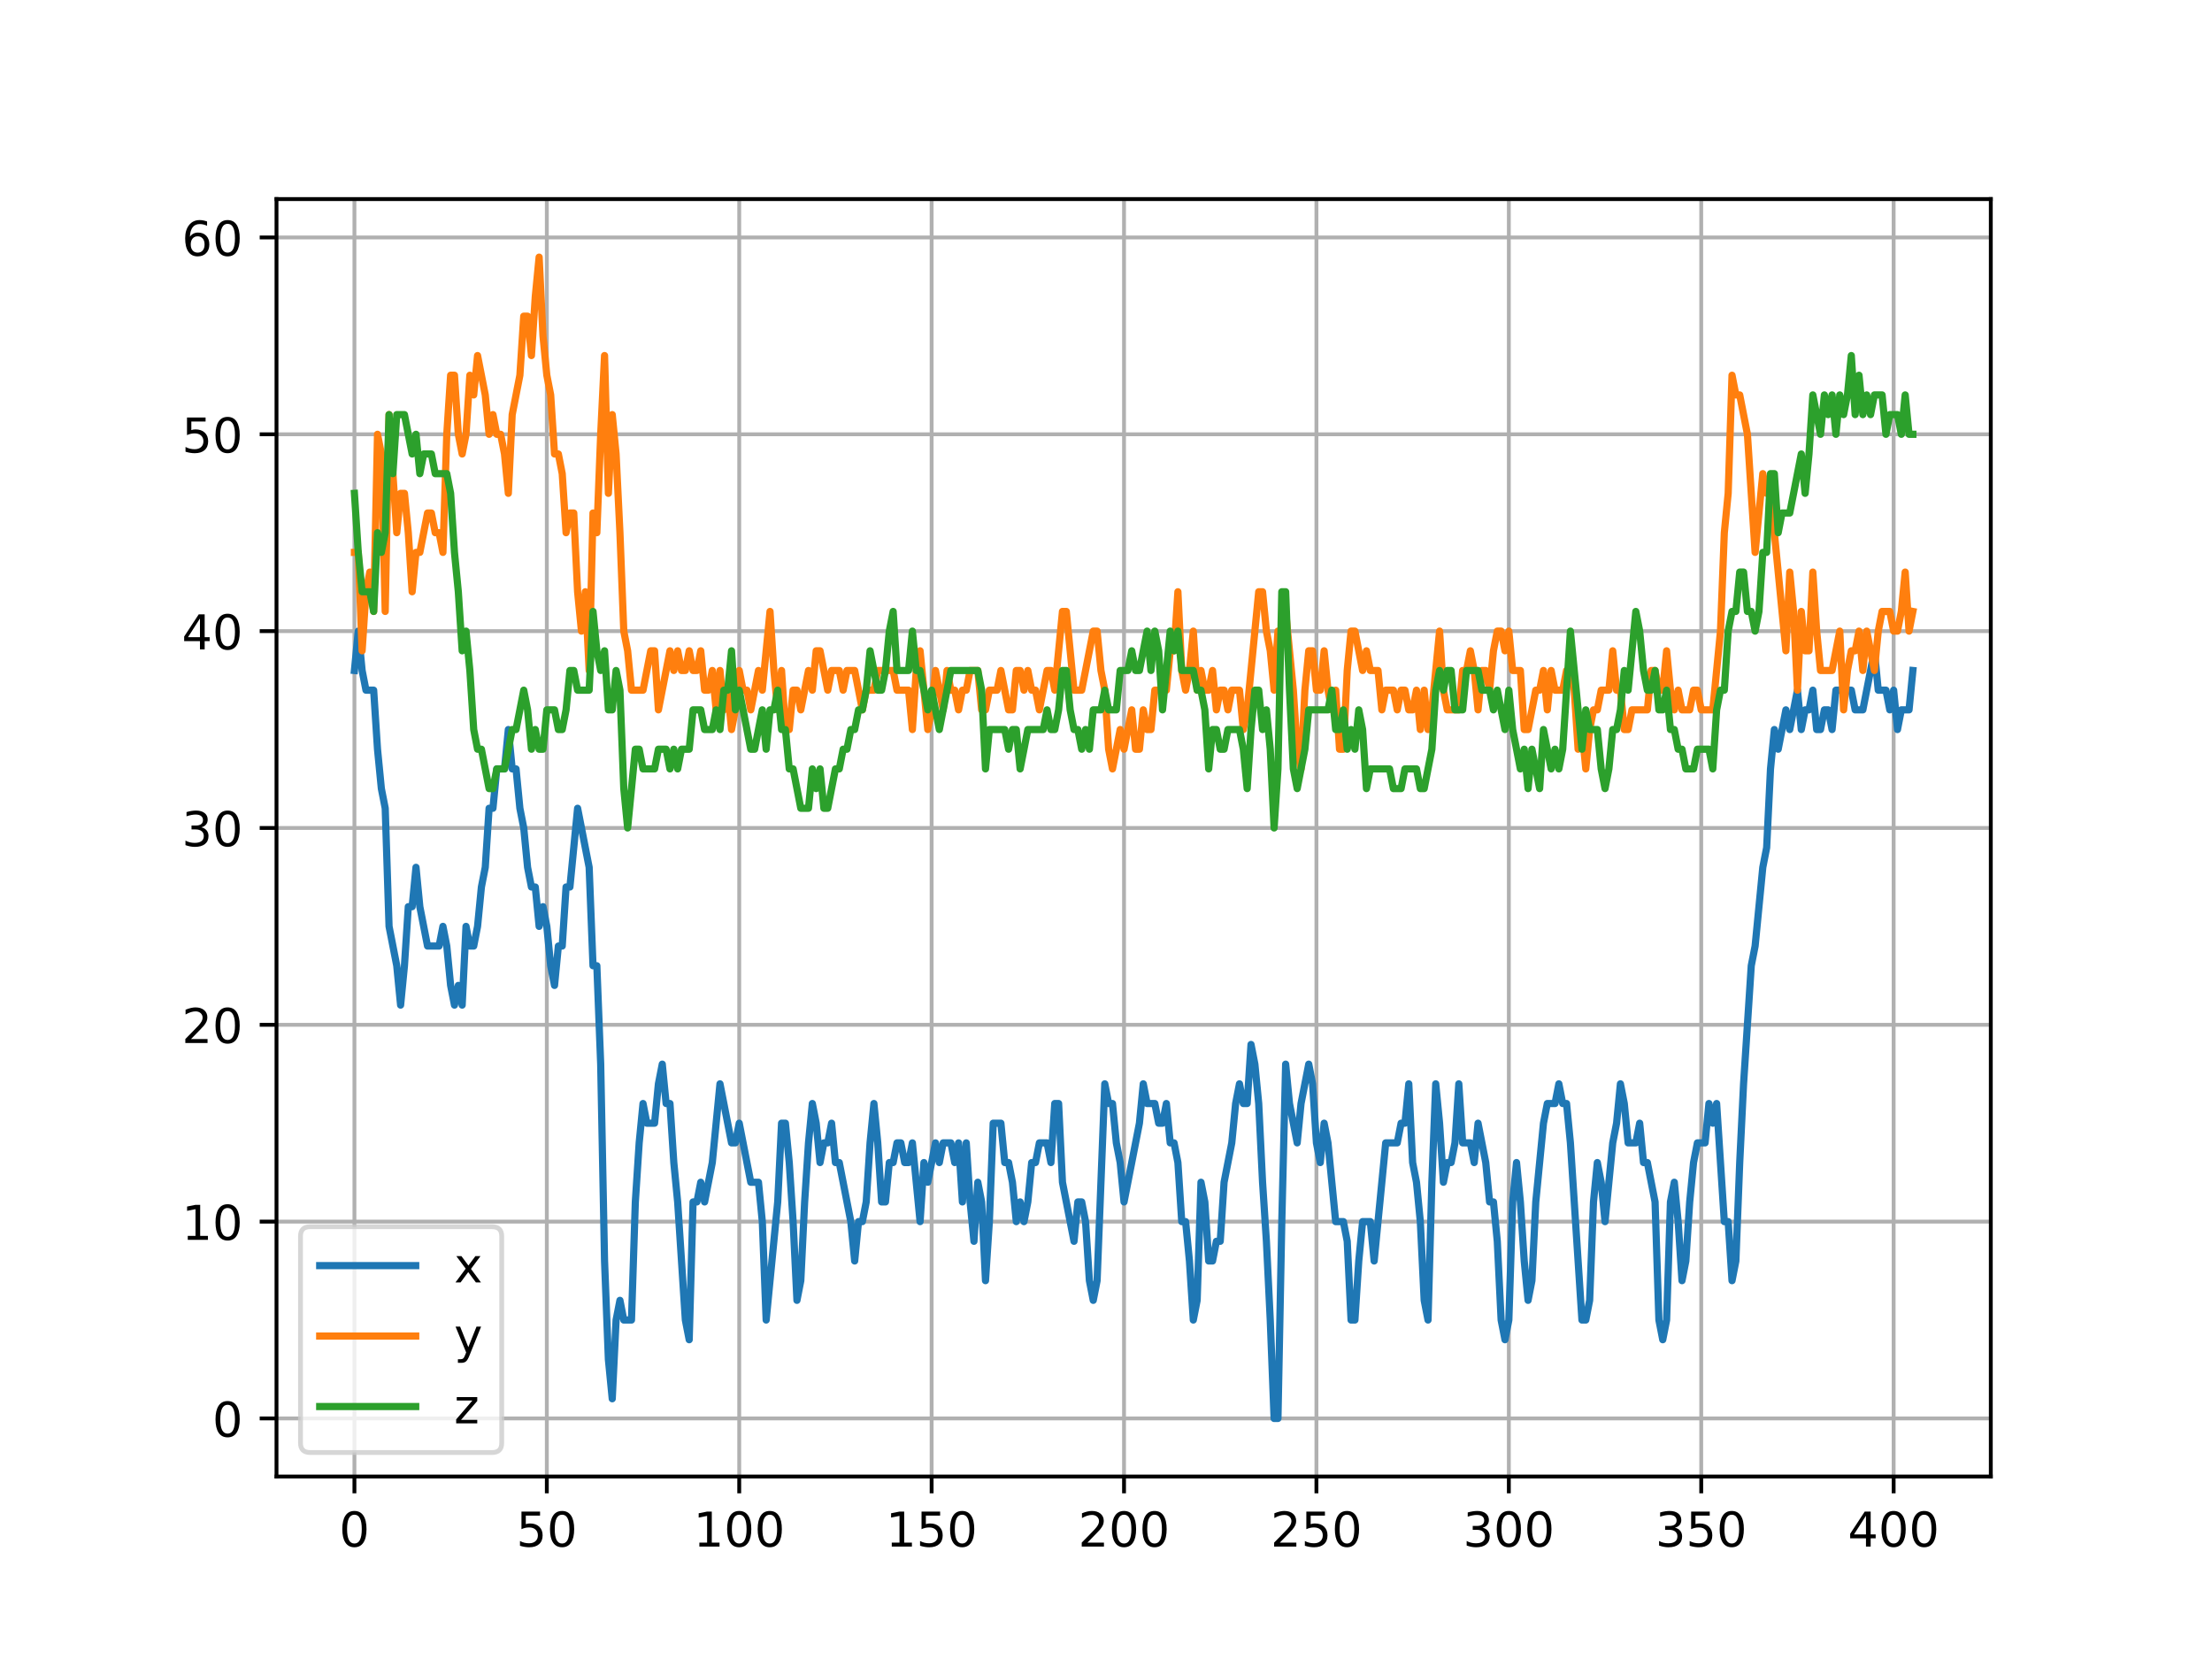 <?xml version="1.0" encoding="utf-8" standalone="no"?>
<!DOCTYPE svg PUBLIC "-//W3C//DTD SVG 1.1//EN"
  "http://www.w3.org/Graphics/SVG/1.1/DTD/svg11.dtd">
<!-- Created with matplotlib (https://matplotlib.org/) -->
<svg height="345.6pt" version="1.1" viewBox="0 0 460.8 345.6" width="460.8pt" xmlns="http://www.w3.org/2000/svg" xmlns:xlink="http://www.w3.org/1999/xlink">
 <defs>
  <style type="text/css">
*{stroke-linecap:butt;stroke-linejoin:round;}
  </style>
 </defs>
 <g id="figure_1">
  <g id="patch_1">
   <path d="M 0 345.6 
L 460.8 345.6 
L 460.8 0 
L 0 0 
z
" style="fill:#ffffff;"/>
  </g>
  <g id="axes_1">
   <g id="patch_2">
    <path d="M 57.6 307.584 
L 414.72 307.584 
L 414.72 41.472 
L 57.6 41.472 
z
" style="fill:#ffffff;"/>
   </g>
   <g id="matplotlib.axis_1">
    <g id="xtick_1">
     <g id="line2d_1">
      <path clip-path="url(#pf590d1d3e0)" d="M 73.833 307.584 
L 73.833 41.472 
" style="fill:none;stroke:#b0b0b0;stroke-linecap:square;stroke-width:0.8;"/>
     </g>
     <g id="line2d_2">
      <defs>
       <path d="M 0 0 
L 0 3.5 
" id="m24d5181acb" style="stroke:#000000;stroke-width:0.8;"/>
      </defs>
      <g>
       <use style="stroke:#000000;stroke-width:0.8;" x="73.833" xlink:href="#m24d5181acb" y="307.584"/>
      </g>
     </g>
     <g id="text_1">
      <!-- 0 -->
      <defs>
       <path d="M 31.781 66.406 
Q 24.172 66.406 20.328 58.906 
Q 16.5 51.422 16.5 36.375 
Q 16.5 21.391 20.328 13.891 
Q 24.172 6.391 31.781 6.391 
Q 39.453 6.391 43.281 13.891 
Q 47.125 21.391 47.125 36.375 
Q 47.125 51.422 43.281 58.906 
Q 39.453 66.406 31.781 66.406 
z
M 31.781 74.219 
Q 44.047 74.219 50.516 64.516 
Q 56.984 54.828 56.984 36.375 
Q 56.984 17.969 50.516 8.266 
Q 44.047 -1.422 31.781 -1.422 
Q 19.531 -1.422 13.062 8.266 
Q 6.594 17.969 6.594 36.375 
Q 6.594 54.828 13.062 64.516 
Q 19.531 74.219 31.781 74.219 
z
" id="DejaVuSans-48"/>
      </defs>
      <g transform="translate(70.651 322.182)scale(0.1 -0.1)">
       <use xlink:href="#DejaVuSans-48"/>
      </g>
     </g>
    </g>
    <g id="xtick_2">
     <g id="line2d_3">
      <path clip-path="url(#pf590d1d3e0)" d="M 113.914 307.584 
L 113.914 41.472 
" style="fill:none;stroke:#b0b0b0;stroke-linecap:square;stroke-width:0.8;"/>
     </g>
     <g id="line2d_4">
      <g>
       <use style="stroke:#000000;stroke-width:0.8;" x="113.914" xlink:href="#m24d5181acb" y="307.584"/>
      </g>
     </g>
     <g id="text_2">
      <!-- 50 -->
      <defs>
       <path d="M 10.797 72.906 
L 49.516 72.906 
L 49.516 64.594 
L 19.828 64.594 
L 19.828 46.734 
Q 21.969 47.469 24.109 47.828 
Q 26.266 48.188 28.422 48.188 
Q 40.625 48.188 47.75 41.5 
Q 54.891 34.812 54.891 23.391 
Q 54.891 11.625 47.562 5.094 
Q 40.234 -1.422 26.906 -1.422 
Q 22.312 -1.422 17.547 -0.641 
Q 12.797 0.141 7.719 1.703 
L 7.719 11.625 
Q 12.109 9.234 16.797 8.062 
Q 21.484 6.891 26.703 6.891 
Q 35.156 6.891 40.078 11.328 
Q 45.016 15.766 45.016 23.391 
Q 45.016 31 40.078 35.438 
Q 35.156 39.891 26.703 39.891 
Q 22.75 39.891 18.812 39.016 
Q 14.891 38.141 10.797 36.281 
z
" id="DejaVuSans-53"/>
      </defs>
      <g transform="translate(107.551 322.182)scale(0.1 -0.1)">
       <use xlink:href="#DejaVuSans-53"/>
       <use x="63.623" xlink:href="#DejaVuSans-48"/>
      </g>
     </g>
    </g>
    <g id="xtick_3">
     <g id="line2d_5">
      <path clip-path="url(#pf590d1d3e0)" d="M 153.994 307.584 
L 153.994 41.472 
" style="fill:none;stroke:#b0b0b0;stroke-linecap:square;stroke-width:0.8;"/>
     </g>
     <g id="line2d_6">
      <g>
       <use style="stroke:#000000;stroke-width:0.8;" x="153.994" xlink:href="#m24d5181acb" y="307.584"/>
      </g>
     </g>
     <g id="text_3">
      <!-- 100 -->
      <defs>
       <path d="M 12.406 8.297 
L 28.516 8.297 
L 28.516 63.922 
L 10.984 60.406 
L 10.984 69.391 
L 28.422 72.906 
L 38.281 72.906 
L 38.281 8.297 
L 54.391 8.297 
L 54.391 0 
L 12.406 0 
z
" id="DejaVuSans-49"/>
      </defs>
      <g transform="translate(144.451 322.182)scale(0.1 -0.1)">
       <use xlink:href="#DejaVuSans-49"/>
       <use x="63.623" xlink:href="#DejaVuSans-48"/>
       <use x="127.246" xlink:href="#DejaVuSans-48"/>
      </g>
     </g>
    </g>
    <g id="xtick_4">
     <g id="line2d_7">
      <path clip-path="url(#pf590d1d3e0)" d="M 194.075 307.584 
L 194.075 41.472 
" style="fill:none;stroke:#b0b0b0;stroke-linecap:square;stroke-width:0.8;"/>
     </g>
     <g id="line2d_8">
      <g>
       <use style="stroke:#000000;stroke-width:0.8;" x="194.075" xlink:href="#m24d5181acb" y="307.584"/>
      </g>
     </g>
     <g id="text_4">
      <!-- 150 -->
      <g transform="translate(184.531 322.182)scale(0.1 -0.1)">
       <use xlink:href="#DejaVuSans-49"/>
       <use x="63.623" xlink:href="#DejaVuSans-53"/>
       <use x="127.246" xlink:href="#DejaVuSans-48"/>
      </g>
     </g>
    </g>
    <g id="xtick_5">
     <g id="line2d_9">
      <path clip-path="url(#pf590d1d3e0)" d="M 234.156 307.584 
L 234.156 41.472 
" style="fill:none;stroke:#b0b0b0;stroke-linecap:square;stroke-width:0.8;"/>
     </g>
     <g id="line2d_10">
      <g>
       <use style="stroke:#000000;stroke-width:0.8;" x="234.156" xlink:href="#m24d5181acb" y="307.584"/>
      </g>
     </g>
     <g id="text_5">
      <!-- 200 -->
      <defs>
       <path d="M 19.188 8.297 
L 53.609 8.297 
L 53.609 0 
L 7.328 0 
L 7.328 8.297 
Q 12.938 14.109 22.625 23.891 
Q 32.328 33.688 34.812 36.531 
Q 39.547 41.844 41.422 45.531 
Q 43.312 49.219 43.312 52.781 
Q 43.312 58.594 39.234 62.25 
Q 35.156 65.922 28.609 65.922 
Q 23.969 65.922 18.812 64.312 
Q 13.672 62.703 7.812 59.422 
L 7.812 69.391 
Q 13.766 71.781 18.938 73 
Q 24.125 74.219 28.422 74.219 
Q 39.75 74.219 46.484 68.547 
Q 53.219 62.891 53.219 53.422 
Q 53.219 48.922 51.531 44.891 
Q 49.859 40.875 45.406 35.406 
Q 44.188 33.984 37.641 27.219 
Q 31.109 20.453 19.188 8.297 
z
" id="DejaVuSans-50"/>
      </defs>
      <g transform="translate(224.612 322.182)scale(0.1 -0.1)">
       <use xlink:href="#DejaVuSans-50"/>
       <use x="63.623" xlink:href="#DejaVuSans-48"/>
       <use x="127.246" xlink:href="#DejaVuSans-48"/>
      </g>
     </g>
    </g>
    <g id="xtick_6">
     <g id="line2d_11">
      <path clip-path="url(#pf590d1d3e0)" d="M 274.237 307.584 
L 274.237 41.472 
" style="fill:none;stroke:#b0b0b0;stroke-linecap:square;stroke-width:0.8;"/>
     </g>
     <g id="line2d_12">
      <g>
       <use style="stroke:#000000;stroke-width:0.8;" x="274.237" xlink:href="#m24d5181acb" y="307.584"/>
      </g>
     </g>
     <g id="text_6">
      <!-- 250 -->
      <g transform="translate(264.693 322.182)scale(0.1 -0.1)">
       <use xlink:href="#DejaVuSans-50"/>
       <use x="63.623" xlink:href="#DejaVuSans-53"/>
       <use x="127.246" xlink:href="#DejaVuSans-48"/>
      </g>
     </g>
    </g>
    <g id="xtick_7">
     <g id="line2d_13">
      <path clip-path="url(#pf590d1d3e0)" d="M 314.318 307.584 
L 314.318 41.472 
" style="fill:none;stroke:#b0b0b0;stroke-linecap:square;stroke-width:0.8;"/>
     </g>
     <g id="line2d_14">
      <g>
       <use style="stroke:#000000;stroke-width:0.8;" x="314.318" xlink:href="#m24d5181acb" y="307.584"/>
      </g>
     </g>
     <g id="text_7">
      <!-- 300 -->
      <defs>
       <path d="M 40.578 39.312 
Q 47.656 37.797 51.625 33 
Q 55.609 28.219 55.609 21.188 
Q 55.609 10.406 48.188 4.484 
Q 40.766 -1.422 27.094 -1.422 
Q 22.516 -1.422 17.656 -0.516 
Q 12.797 0.391 7.625 2.203 
L 7.625 11.719 
Q 11.719 9.328 16.594 8.109 
Q 21.484 6.891 26.812 6.891 
Q 36.078 6.891 40.938 10.547 
Q 45.797 14.203 45.797 21.188 
Q 45.797 27.641 41.281 31.266 
Q 36.766 34.906 28.719 34.906 
L 20.219 34.906 
L 20.219 43.016 
L 29.109 43.016 
Q 36.375 43.016 40.234 45.922 
Q 44.094 48.828 44.094 54.297 
Q 44.094 59.906 40.109 62.906 
Q 36.141 65.922 28.719 65.922 
Q 24.656 65.922 20.016 65.031 
Q 15.375 64.156 9.812 62.312 
L 9.812 71.094 
Q 15.438 72.656 20.344 73.438 
Q 25.25 74.219 29.594 74.219 
Q 40.828 74.219 47.359 69.109 
Q 53.906 64.016 53.906 55.328 
Q 53.906 49.266 50.438 45.094 
Q 46.969 40.922 40.578 39.312 
z
" id="DejaVuSans-51"/>
      </defs>
      <g transform="translate(304.774 322.182)scale(0.1 -0.1)">
       <use xlink:href="#DejaVuSans-51"/>
       <use x="63.623" xlink:href="#DejaVuSans-48"/>
       <use x="127.246" xlink:href="#DejaVuSans-48"/>
      </g>
     </g>
    </g>
    <g id="xtick_8">
     <g id="line2d_15">
      <path clip-path="url(#pf590d1d3e0)" d="M 354.398 307.584 
L 354.398 41.472 
" style="fill:none;stroke:#b0b0b0;stroke-linecap:square;stroke-width:0.8;"/>
     </g>
     <g id="line2d_16">
      <g>
       <use style="stroke:#000000;stroke-width:0.8;" x="354.398" xlink:href="#m24d5181acb" y="307.584"/>
      </g>
     </g>
     <g id="text_8">
      <!-- 350 -->
      <g transform="translate(344.855 322.182)scale(0.1 -0.1)">
       <use xlink:href="#DejaVuSans-51"/>
       <use x="63.623" xlink:href="#DejaVuSans-53"/>
       <use x="127.246" xlink:href="#DejaVuSans-48"/>
      </g>
     </g>
    </g>
    <g id="xtick_9">
     <g id="line2d_17">
      <path clip-path="url(#pf590d1d3e0)" d="M 394.479 307.584 
L 394.479 41.472 
" style="fill:none;stroke:#b0b0b0;stroke-linecap:square;stroke-width:0.8;"/>
     </g>
     <g id="line2d_18">
      <g>
       <use style="stroke:#000000;stroke-width:0.8;" x="394.479" xlink:href="#m24d5181acb" y="307.584"/>
      </g>
     </g>
     <g id="text_9">
      <!-- 400 -->
      <defs>
       <path d="M 37.797 64.312 
L 12.891 25.391 
L 37.797 25.391 
z
M 35.203 72.906 
L 47.609 72.906 
L 47.609 25.391 
L 58.016 25.391 
L 58.016 17.188 
L 47.609 17.188 
L 47.609 0 
L 37.797 0 
L 37.797 17.188 
L 4.891 17.188 
L 4.891 26.703 
z
" id="DejaVuSans-52"/>
      </defs>
      <g transform="translate(384.935 322.182)scale(0.1 -0.1)">
       <use xlink:href="#DejaVuSans-52"/>
       <use x="63.623" xlink:href="#DejaVuSans-48"/>
       <use x="127.246" xlink:href="#DejaVuSans-48"/>
      </g>
     </g>
    </g>
   </g>
   <g id="matplotlib.axis_2">
    <g id="ytick_1">
     <g id="line2d_19">
      <path clip-path="url(#pf590d1d3e0)" d="M 57.6 295.488 
L 414.72 295.488 
" style="fill:none;stroke:#b0b0b0;stroke-linecap:square;stroke-width:0.8;"/>
     </g>
     <g id="line2d_20">
      <defs>
       <path d="M 0 0 
L -3.5 0 
" id="mf9a1831eb3" style="stroke:#000000;stroke-width:0.8;"/>
      </defs>
      <g>
       <use style="stroke:#000000;stroke-width:0.8;" x="57.6" xlink:href="#mf9a1831eb3" y="295.488"/>
      </g>
     </g>
     <g id="text_10">
      <!-- 0 -->
      <g transform="translate(44.237 299.287)scale(0.1 -0.1)">
       <use xlink:href="#DejaVuSans-48"/>
      </g>
     </g>
    </g>
    <g id="ytick_2">
     <g id="line2d_21">
      <path clip-path="url(#pf590d1d3e0)" d="M 57.6 254.485 
L 414.72 254.485 
" style="fill:none;stroke:#b0b0b0;stroke-linecap:square;stroke-width:0.8;"/>
     </g>
     <g id="line2d_22">
      <g>
       <use style="stroke:#000000;stroke-width:0.8;" x="57.6" xlink:href="#mf9a1831eb3" y="254.485"/>
      </g>
     </g>
     <g id="text_11">
      <!-- 10 -->
      <g transform="translate(37.875 258.284)scale(0.1 -0.1)">
       <use xlink:href="#DejaVuSans-49"/>
       <use x="63.623" xlink:href="#DejaVuSans-48"/>
      </g>
     </g>
    </g>
    <g id="ytick_3">
     <g id="line2d_23">
      <path clip-path="url(#pf590d1d3e0)" d="M 57.6 213.481 
L 414.72 213.481 
" style="fill:none;stroke:#b0b0b0;stroke-linecap:square;stroke-width:0.8;"/>
     </g>
     <g id="line2d_24">
      <g>
       <use style="stroke:#000000;stroke-width:0.8;" x="57.6" xlink:href="#mf9a1831eb3" y="213.481"/>
      </g>
     </g>
     <g id="text_12">
      <!-- 20 -->
      <g transform="translate(37.875 217.28)scale(0.1 -0.1)">
       <use xlink:href="#DejaVuSans-50"/>
       <use x="63.623" xlink:href="#DejaVuSans-48"/>
      </g>
     </g>
    </g>
    <g id="ytick_4">
     <g id="line2d_25">
      <path clip-path="url(#pf590d1d3e0)" d="M 57.6 172.478 
L 414.72 172.478 
" style="fill:none;stroke:#b0b0b0;stroke-linecap:square;stroke-width:0.8;"/>
     </g>
     <g id="line2d_26">
      <g>
       <use style="stroke:#000000;stroke-width:0.8;" x="57.6" xlink:href="#mf9a1831eb3" y="172.478"/>
      </g>
     </g>
     <g id="text_13">
      <!-- 30 -->
      <g transform="translate(37.875 176.277)scale(0.1 -0.1)">
       <use xlink:href="#DejaVuSans-51"/>
       <use x="63.623" xlink:href="#DejaVuSans-48"/>
      </g>
     </g>
    </g>
    <g id="ytick_5">
     <g id="line2d_27">
      <path clip-path="url(#pf590d1d3e0)" d="M 57.6 131.474 
L 414.72 131.474 
" style="fill:none;stroke:#b0b0b0;stroke-linecap:square;stroke-width:0.8;"/>
     </g>
     <g id="line2d_28">
      <g>
       <use style="stroke:#000000;stroke-width:0.8;" x="57.6" xlink:href="#mf9a1831eb3" y="131.474"/>
      </g>
     </g>
     <g id="text_14">
      <!-- 40 -->
      <g transform="translate(37.875 135.274)scale(0.1 -0.1)">
       <use xlink:href="#DejaVuSans-52"/>
       <use x="63.623" xlink:href="#DejaVuSans-48"/>
      </g>
     </g>
    </g>
    <g id="ytick_6">
     <g id="line2d_29">
      <path clip-path="url(#pf590d1d3e0)" d="M 57.6 90.471 
L 414.72 90.471 
" style="fill:none;stroke:#b0b0b0;stroke-linecap:square;stroke-width:0.8;"/>
     </g>
     <g id="line2d_30">
      <g>
       <use style="stroke:#000000;stroke-width:0.8;" x="57.6" xlink:href="#mf9a1831eb3" y="90.471"/>
      </g>
     </g>
     <g id="text_15">
      <!-- 50 -->
      <g transform="translate(37.875 94.27)scale(0.1 -0.1)">
       <use xlink:href="#DejaVuSans-53"/>
       <use x="63.623" xlink:href="#DejaVuSans-48"/>
      </g>
     </g>
    </g>
    <g id="ytick_7">
     <g id="line2d_31">
      <path clip-path="url(#pf590d1d3e0)" d="M 57.6 49.468 
L 414.72 49.468 
" style="fill:none;stroke:#b0b0b0;stroke-linecap:square;stroke-width:0.8;"/>
     </g>
     <g id="line2d_32">
      <g>
       <use style="stroke:#000000;stroke-width:0.8;" x="57.6" xlink:href="#mf9a1831eb3" y="49.468"/>
      </g>
     </g>
     <g id="text_16">
      <!-- 60 -->
      <defs>
       <path d="M 33.016 40.375 
Q 26.375 40.375 22.484 35.828 
Q 18.609 31.297 18.609 23.391 
Q 18.609 15.531 22.484 10.953 
Q 26.375 6.391 33.016 6.391 
Q 39.656 6.391 43.531 10.953 
Q 47.406 15.531 47.406 23.391 
Q 47.406 31.297 43.531 35.828 
Q 39.656 40.375 33.016 40.375 
z
M 52.594 71.297 
L 52.594 62.312 
Q 48.875 64.062 45.094 64.984 
Q 41.312 65.922 37.594 65.922 
Q 27.828 65.922 22.672 59.328 
Q 17.531 52.734 16.797 39.406 
Q 19.672 43.656 24.016 45.922 
Q 28.375 48.188 33.594 48.188 
Q 44.578 48.188 50.953 41.516 
Q 57.328 34.859 57.328 23.391 
Q 57.328 12.156 50.688 5.359 
Q 44.047 -1.422 33.016 -1.422 
Q 20.359 -1.422 13.672 8.266 
Q 6.984 17.969 6.984 36.375 
Q 6.984 53.656 15.188 63.938 
Q 23.391 74.219 37.203 74.219 
Q 40.922 74.219 44.703 73.484 
Q 48.484 72.75 52.594 71.297 
z
" id="DejaVuSans-54"/>
      </defs>
      <g transform="translate(37.875 53.267)scale(0.1 -0.1)">
       <use xlink:href="#DejaVuSans-54"/>
       <use x="63.623" xlink:href="#DejaVuSans-48"/>
      </g>
     </g>
    </g>
   </g>
   <g id="line2d_33">
    <path clip-path="url(#pf590d1d3e0)" d="M 73.833 139.675 
L 74.634 131.474 
L 75.436 139.675 
L 76.238 143.775 
L 77.841 143.775 
L 78.642 156.076 
L 79.444 164.277 
L 80.246 168.377 
L 81.047 192.98 
L 82.651 201.18 
L 83.452 209.381 
L 84.254 201.18 
L 85.055 188.879 
L 85.857 188.879 
L 86.659 180.679 
L 87.46 188.879 
L 89.063 197.08 
L 91.468 197.08 
L 92.27 192.98 
L 93.072 197.08 
L 93.873 205.281 
L 94.675 209.381 
L 95.476 205.281 
L 96.278 209.381 
L 97.08 192.98 
L 97.881 197.08 
L 98.683 197.08 
L 99.484 192.98 
L 100.286 184.779 
L 101.088 180.679 
L 101.889 168.377 
L 102.691 168.377 
L 103.493 160.177 
L 105.096 160.177 
L 105.897 151.976 
L 106.699 160.177 
L 107.501 160.177 
L 108.302 168.377 
L 109.104 172.478 
L 109.905 180.679 
L 110.707 184.779 
L 111.509 184.779 
L 112.31 192.98 
L 113.112 188.879 
L 113.914 192.98 
L 114.715 201.18 
L 115.517 205.281 
L 116.318 197.08 
L 117.12 197.08 
L 117.922 184.779 
L 118.723 184.779 
L 120.326 168.377 
L 122.731 180.679 
L 123.533 201.18 
L 124.335 201.18 
L 125.136 221.682 
L 125.938 262.685 
L 126.739 283.187 
L 127.541 291.388 
L 128.343 274.986 
L 129.144 270.886 
L 129.946 274.986 
L 131.549 274.986 
L 132.351 250.384 
L 133.152 238.083 
L 133.954 229.883 
L 134.756 233.983 
L 136.359 233.983 
L 137.16 225.782 
L 137.962 221.682 
L 138.764 229.883 
L 139.565 229.883 
L 140.367 242.184 
L 141.168 250.384 
L 142.772 274.986 
L 143.573 279.087 
L 144.375 250.384 
L 145.177 250.384 
L 145.978 246.284 
L 146.78 250.384 
L 148.383 242.184 
L 149.986 225.782 
L 152.391 238.083 
L 153.193 238.083 
L 153.994 233.983 
L 156.399 246.284 
L 158.002 246.284 
L 158.804 254.485 
L 159.606 274.986 
L 162.011 250.384 
L 162.812 233.983 
L 163.614 233.983 
L 164.415 242.184 
L 165.217 254.485 
L 166.019 270.886 
L 166.82 266.786 
L 167.622 250.384 
L 168.423 238.083 
L 169.225 229.883 
L 170.027 233.983 
L 170.828 242.184 
L 171.63 238.083 
L 172.432 238.083 
L 173.233 233.983 
L 174.035 242.184 
L 174.836 242.184 
L 177.241 254.485 
L 178.043 262.685 
L 178.844 254.485 
L 179.646 254.485 
L 180.448 250.384 
L 181.249 238.083 
L 182.051 229.883 
L 182.853 238.083 
L 183.654 250.384 
L 184.456 250.384 
L 185.257 242.184 
L 186.059 242.184 
L 186.861 238.083 
L 187.662 238.083 
L 188.464 242.184 
L 189.265 242.184 
L 190.067 238.083 
L 191.67 254.485 
L 192.472 242.184 
L 193.274 246.284 
L 194.877 238.083 
L 195.678 242.184 
L 196.48 238.083 
L 198.083 238.083 
L 198.885 242.184 
L 199.686 238.083 
L 200.488 250.384 
L 201.29 238.083 
L 202.091 250.384 
L 202.893 258.585 
L 203.695 246.284 
L 204.496 250.384 
L 205.298 266.786 
L 206.099 254.485 
L 206.901 233.983 
L 208.504 233.983 
L 209.306 242.184 
L 210.107 242.184 
L 210.909 246.284 
L 211.711 254.485 
L 212.512 250.384 
L 213.314 254.485 
L 214.116 250.384 
L 214.917 242.184 
L 215.719 242.184 
L 216.52 238.083 
L 218.124 238.083 
L 218.925 242.184 
L 219.727 229.883 
L 220.528 229.883 
L 221.33 246.284 
L 223.735 258.585 
L 224.537 250.384 
L 225.338 250.384 
L 226.14 254.485 
L 226.941 266.786 
L 227.743 270.886 
L 228.545 266.786 
L 230.148 225.782 
L 230.949 229.883 
L 231.751 229.883 
L 232.553 238.083 
L 233.354 242.184 
L 234.156 250.384 
L 237.362 233.983 
L 238.164 225.782 
L 238.966 229.883 
L 240.569 229.883 
L 241.371 233.983 
L 242.172 233.983 
L 242.974 229.883 
L 243.775 238.083 
L 244.577 238.083 
L 245.379 242.184 
L 246.18 254.485 
L 246.982 254.485 
L 247.783 262.685 
L 248.585 274.986 
L 249.387 270.886 
L 250.188 246.284 
L 250.99 250.384 
L 251.792 262.685 
L 252.593 262.685 
L 253.395 258.585 
L 254.196 258.585 
L 254.998 246.284 
L 256.601 238.083 
L 257.403 229.883 
L 258.204 225.782 
L 259.006 229.883 
L 259.808 229.883 
L 260.609 217.582 
L 261.411 221.682 
L 262.213 229.883 
L 263.014 246.284 
L 263.816 258.585 
L 264.617 274.986 
L 265.419 295.488 
L 266.221 295.488 
L 267.022 254.485 
L 267.824 221.682 
L 268.625 229.883 
L 270.229 238.083 
L 271.03 229.883 
L 272.634 221.682 
L 273.435 225.782 
L 274.237 238.083 
L 275.038 242.184 
L 275.84 233.983 
L 276.642 238.083 
L 278.245 254.485 
L 279.848 254.485 
L 280.65 258.585 
L 281.451 274.986 
L 282.253 274.986 
L 283.055 262.685 
L 283.856 254.485 
L 285.459 254.485 
L 286.261 262.685 
L 288.666 238.083 
L 291.071 238.083 
L 291.872 233.983 
L 292.674 233.983 
L 293.476 225.782 
L 294.277 242.184 
L 295.079 246.284 
L 295.88 254.485 
L 296.682 270.886 
L 297.484 274.986 
L 298.285 246.284 
L 299.087 225.782 
L 299.888 233.983 
L 300.69 246.284 
L 301.492 242.184 
L 302.293 242.184 
L 303.095 238.083 
L 303.897 225.782 
L 304.698 238.083 
L 306.301 238.083 
L 307.103 242.184 
L 307.905 233.983 
L 309.508 242.184 
L 310.309 250.384 
L 311.111 250.384 
L 311.913 258.585 
L 312.714 274.986 
L 313.516 279.087 
L 314.318 274.986 
L 315.119 250.384 
L 315.921 242.184 
L 316.722 250.384 
L 317.524 262.685 
L 318.326 270.886 
L 319.127 266.786 
L 319.929 250.384 
L 321.532 233.983 
L 322.334 229.883 
L 323.937 229.883 
L 324.739 225.782 
L 325.54 229.883 
L 326.342 229.883 
L 327.143 238.083 
L 329.548 274.986 
L 330.35 274.986 
L 331.152 270.886 
L 331.953 250.384 
L 332.755 242.184 
L 333.556 246.284 
L 334.358 254.485 
L 335.961 238.083 
L 336.763 233.983 
L 337.564 225.782 
L 338.366 229.883 
L 339.168 238.083 
L 340.771 238.083 
L 341.573 233.983 
L 342.374 242.184 
L 343.176 242.184 
L 344.779 250.384 
L 345.581 274.986 
L 346.382 279.087 
L 347.184 274.986 
L 347.985 250.384 
L 348.787 246.284 
L 349.589 254.485 
L 350.39 266.786 
L 351.192 262.685 
L 351.994 250.384 
L 352.795 242.184 
L 353.597 238.083 
L 355.2 238.083 
L 356.002 229.883 
L 356.803 233.983 
L 357.605 229.883 
L 359.208 254.485 
L 360.01 254.485 
L 360.811 266.786 
L 361.613 262.685 
L 362.415 242.184 
L 363.216 225.782 
L 364.819 201.18 
L 365.621 197.08 
L 367.224 180.679 
L 368.026 176.578 
L 368.827 160.177 
L 369.629 151.976 
L 370.431 156.076 
L 372.034 147.876 
L 372.836 151.976 
L 374.439 143.775 
L 375.24 151.976 
L 376.042 147.876 
L 376.844 147.876 
L 377.645 143.775 
L 378.447 151.976 
L 379.248 151.976 
L 380.05 147.876 
L 380.852 147.876 
L 381.653 151.976 
L 382.455 143.775 
L 385.661 143.775 
L 386.463 147.876 
L 388.066 147.876 
L 390.471 135.575 
L 391.273 143.775 
L 392.876 143.775 
L 393.678 147.876 
L 394.479 143.775 
L 395.281 151.976 
L 396.082 147.876 
L 397.686 147.876 
L 398.487 139.675 
L 398.487 139.675 
" style="fill:none;stroke:#1f77b4;stroke-linecap:square;stroke-width:1.5;"/>
   </g>
   <g id="line2d_34">
    <path clip-path="url(#pf590d1d3e0)" d="M 73.833 115.073 
L 74.634 115.073 
L 75.436 135.575 
L 76.238 123.274 
L 77.039 119.173 
L 77.841 127.374 
L 78.642 90.471 
L 79.444 94.571 
L 80.246 127.374 
L 81.047 86.371 
L 82.651 110.973 
L 83.452 102.772 
L 84.254 102.772 
L 85.055 110.973 
L 85.857 123.274 
L 86.659 115.073 
L 87.46 115.073 
L 89.063 106.872 
L 89.865 106.872 
L 90.667 110.973 
L 91.468 110.973 
L 92.27 115.073 
L 93.072 90.471 
L 93.873 78.17 
L 94.675 78.17 
L 95.476 90.471 
L 96.278 94.571 
L 97.08 90.471 
L 97.881 78.17 
L 98.683 82.27 
L 99.484 74.07 
L 101.088 82.27 
L 101.889 90.471 
L 102.691 86.371 
L 103.493 90.471 
L 104.294 90.471 
L 105.096 94.571 
L 105.897 102.772 
L 106.699 86.371 
L 108.302 78.17 
L 109.104 65.869 
L 109.905 65.869 
L 110.707 74.07 
L 111.509 61.769 
L 112.31 53.568 
L 113.112 69.969 
L 113.914 78.17 
L 114.715 82.27 
L 115.517 94.571 
L 116.318 94.571 
L 117.12 98.672 
L 117.922 110.973 
L 118.723 106.872 
L 119.525 106.872 
L 120.326 123.274 
L 121.128 131.474 
L 121.93 123.274 
L 122.731 139.675 
L 123.533 106.872 
L 124.335 110.973 
L 125.136 90.471 
L 125.938 74.07 
L 126.739 102.772 
L 127.541 86.371 
L 128.343 94.571 
L 129.144 110.973 
L 129.946 131.474 
L 130.747 135.575 
L 131.549 143.775 
L 133.954 143.775 
L 135.557 135.575 
L 136.359 135.575 
L 137.16 147.876 
L 139.565 135.575 
L 140.367 139.675 
L 141.168 135.575 
L 141.97 139.675 
L 142.772 139.675 
L 143.573 135.575 
L 144.375 139.675 
L 145.177 139.675 
L 145.978 135.575 
L 146.78 143.775 
L 147.581 143.775 
L 148.383 139.675 
L 149.185 147.876 
L 149.986 139.675 
L 150.788 147.876 
L 151.589 143.775 
L 152.391 151.976 
L 153.193 147.876 
L 153.994 139.675 
L 154.796 143.775 
L 155.598 143.775 
L 156.399 147.876 
L 158.002 139.675 
L 158.804 143.775 
L 160.407 127.374 
L 161.209 139.675 
L 162.011 147.876 
L 162.812 139.675 
L 163.614 151.976 
L 164.415 151.976 
L 165.217 143.775 
L 166.019 143.775 
L 166.82 147.876 
L 168.423 139.675 
L 169.225 143.775 
L 170.027 135.575 
L 170.828 135.575 
L 172.432 143.775 
L 173.233 139.675 
L 174.836 139.675 
L 175.638 143.775 
L 176.44 139.675 
L 178.043 139.675 
L 179.646 147.876 
L 180.448 143.775 
L 182.051 143.775 
L 182.853 139.675 
L 186.059 139.675 
L 186.861 143.775 
L 189.265 143.775 
L 190.067 151.976 
L 190.869 139.675 
L 191.67 135.575 
L 193.274 151.976 
L 194.075 147.876 
L 194.877 139.675 
L 196.48 147.876 
L 197.282 139.675 
L 198.083 143.775 
L 198.885 143.775 
L 199.686 147.876 
L 200.488 143.775 
L 201.29 143.775 
L 202.091 139.675 
L 203.695 139.675 
L 204.496 147.876 
L 205.298 147.876 
L 206.099 143.775 
L 207.703 143.775 
L 208.504 139.675 
L 210.107 147.876 
L 210.909 147.876 
L 211.711 139.675 
L 212.512 139.675 
L 213.314 143.775 
L 214.116 139.675 
L 214.917 143.775 
L 215.719 143.775 
L 216.52 147.876 
L 218.124 139.675 
L 218.925 139.675 
L 219.727 143.775 
L 221.33 127.374 
L 222.132 127.374 
L 223.735 143.775 
L 225.338 143.775 
L 227.743 131.474 
L 228.545 131.474 
L 229.346 139.675 
L 230.148 143.775 
L 230.949 156.076 
L 231.751 160.177 
L 233.354 151.976 
L 234.156 156.076 
L 235.759 147.876 
L 236.561 156.076 
L 237.362 156.076 
L 238.164 147.876 
L 238.966 151.976 
L 239.767 151.976 
L 240.569 143.775 
L 242.974 143.775 
L 243.775 135.575 
L 244.577 135.575 
L 245.379 123.274 
L 246.18 139.675 
L 246.982 143.775 
L 247.783 139.675 
L 248.585 131.474 
L 249.387 143.775 
L 250.188 139.675 
L 250.99 143.775 
L 251.792 143.775 
L 252.593 139.675 
L 253.395 147.876 
L 254.196 143.775 
L 254.998 143.775 
L 255.8 147.876 
L 256.601 143.775 
L 258.204 143.775 
L 259.006 151.976 
L 259.808 147.876 
L 262.213 123.274 
L 263.014 123.274 
L 263.816 131.474 
L 264.617 135.575 
L 265.419 143.775 
L 266.221 131.474 
L 267.022 131.474 
L 267.824 127.374 
L 269.427 143.775 
L 270.229 156.076 
L 271.03 160.177 
L 271.832 143.775 
L 272.634 135.575 
L 273.435 135.575 
L 274.237 143.775 
L 275.038 143.775 
L 275.84 135.575 
L 276.642 143.775 
L 277.443 147.876 
L 278.245 143.775 
L 279.046 156.076 
L 279.848 156.076 
L 280.65 139.675 
L 281.451 131.474 
L 282.253 131.474 
L 283.856 139.675 
L 284.658 135.575 
L 285.459 139.675 
L 287.063 139.675 
L 287.864 147.876 
L 288.666 143.775 
L 290.269 143.775 
L 291.071 147.876 
L 291.872 143.775 
L 292.674 143.775 
L 293.476 147.876 
L 294.277 147.876 
L 295.079 143.775 
L 295.88 151.976 
L 296.682 143.775 
L 297.484 151.976 
L 298.285 147.876 
L 299.888 131.474 
L 300.69 143.775 
L 301.492 147.876 
L 303.897 147.876 
L 304.698 139.675 
L 305.5 139.675 
L 306.301 135.575 
L 307.103 139.675 
L 307.905 147.876 
L 308.706 139.675 
L 309.508 139.675 
L 310.309 143.775 
L 311.111 135.575 
L 311.913 131.474 
L 312.714 131.474 
L 313.516 135.575 
L 314.318 131.474 
L 315.119 139.675 
L 316.722 139.675 
L 317.524 151.976 
L 318.326 151.976 
L 319.929 143.775 
L 320.731 143.775 
L 321.532 139.675 
L 322.334 147.876 
L 323.135 139.675 
L 323.937 143.775 
L 325.54 143.775 
L 326.342 139.675 
L 327.143 139.675 
L 327.945 143.775 
L 328.747 156.076 
L 329.548 151.976 
L 330.35 160.177 
L 331.152 151.976 
L 331.953 147.876 
L 332.755 147.876 
L 333.556 143.775 
L 335.16 143.775 
L 335.961 135.575 
L 336.763 143.775 
L 337.564 143.775 
L 338.366 151.976 
L 339.168 151.976 
L 339.969 147.876 
L 343.176 147.876 
L 343.977 139.675 
L 344.779 139.675 
L 345.581 143.775 
L 346.382 143.775 
L 347.184 135.575 
L 347.985 143.775 
L 348.787 147.876 
L 349.589 143.775 
L 350.39 147.876 
L 351.994 147.876 
L 352.795 143.775 
L 353.597 143.775 
L 354.398 147.876 
L 356.803 147.876 
L 358.406 131.474 
L 359.208 110.973 
L 360.01 102.772 
L 360.811 78.17 
L 361.613 82.27 
L 362.415 82.27 
L 364.018 90.471 
L 365.621 115.073 
L 367.224 98.672 
L 368.026 102.772 
L 368.827 102.772 
L 372.034 135.575 
L 372.836 119.173 
L 373.637 127.374 
L 374.439 143.775 
L 375.24 127.374 
L 376.042 135.575 
L 376.844 135.575 
L 377.645 119.173 
L 378.447 131.474 
L 379.248 139.675 
L 381.653 139.675 
L 383.257 131.474 
L 384.058 147.876 
L 384.86 139.675 
L 385.661 135.575 
L 386.463 135.575 
L 387.265 131.474 
L 388.066 139.675 
L 388.868 131.474 
L 390.471 139.675 
L 391.273 131.474 
L 392.074 127.374 
L 393.678 127.374 
L 394.479 131.474 
L 395.281 131.474 
L 396.082 127.374 
L 396.884 119.173 
L 397.686 131.474 
L 398.487 127.374 
L 398.487 127.374 
" style="fill:none;stroke:#ff7f0e;stroke-linecap:square;stroke-width:1.5;"/>
   </g>
   <g id="line2d_35">
    <path clip-path="url(#pf590d1d3e0)" d="M 73.833 102.772 
L 74.634 115.073 
L 75.436 123.274 
L 77.039 123.274 
L 77.841 127.374 
L 78.642 110.973 
L 79.444 115.073 
L 80.246 110.973 
L 81.047 86.371 
L 81.849 98.672 
L 82.651 86.371 
L 84.254 86.371 
L 85.857 94.571 
L 86.659 90.471 
L 87.46 98.672 
L 88.262 94.571 
L 89.865 94.571 
L 90.667 98.672 
L 93.072 98.672 
L 93.873 102.772 
L 94.675 115.073 
L 95.476 123.274 
L 96.278 135.575 
L 97.08 131.474 
L 97.881 139.675 
L 98.683 151.976 
L 99.484 156.076 
L 100.286 156.076 
L 101.889 164.277 
L 102.691 164.277 
L 103.493 160.177 
L 105.096 160.177 
L 106.699 151.976 
L 107.501 151.976 
L 109.104 143.775 
L 109.905 147.876 
L 110.707 156.076 
L 111.509 151.976 
L 112.31 156.076 
L 113.112 156.076 
L 113.914 147.876 
L 115.517 147.876 
L 116.318 151.976 
L 117.12 151.976 
L 117.922 147.876 
L 118.723 139.675 
L 119.525 139.675 
L 120.326 143.775 
L 122.731 143.775 
L 123.533 127.374 
L 124.335 135.575 
L 125.136 139.675 
L 125.938 135.575 
L 126.739 147.876 
L 127.541 147.876 
L 128.343 139.675 
L 129.144 143.775 
L 129.946 164.277 
L 130.747 172.478 
L 132.351 156.076 
L 133.152 156.076 
L 133.954 160.177 
L 136.359 160.177 
L 137.16 156.076 
L 138.764 156.076 
L 139.565 160.177 
L 140.367 156.076 
L 141.168 160.177 
L 141.97 156.076 
L 143.573 156.076 
L 144.375 147.876 
L 145.978 147.876 
L 146.78 151.976 
L 148.383 151.976 
L 149.185 147.876 
L 149.986 151.976 
L 150.788 143.775 
L 151.589 143.775 
L 152.391 135.575 
L 153.193 147.876 
L 153.994 143.775 
L 156.399 156.076 
L 157.201 156.076 
L 158.804 147.876 
L 159.606 156.076 
L 160.407 147.876 
L 161.209 147.876 
L 162.011 143.775 
L 162.812 151.976 
L 163.614 151.976 
L 164.415 160.177 
L 165.217 160.177 
L 166.82 168.377 
L 168.423 168.377 
L 169.225 160.177 
L 170.027 164.277 
L 170.828 160.177 
L 171.63 168.377 
L 172.432 168.377 
L 174.035 160.177 
L 174.836 160.177 
L 175.638 156.076 
L 176.44 156.076 
L 177.241 151.976 
L 178.043 151.976 
L 178.844 147.876 
L 179.646 147.876 
L 180.448 143.775 
L 181.249 135.575 
L 182.853 143.775 
L 183.654 143.775 
L 184.456 139.675 
L 185.257 131.474 
L 186.059 127.374 
L 186.861 139.675 
L 189.265 139.675 
L 190.067 131.474 
L 190.869 139.675 
L 191.67 139.675 
L 193.274 147.876 
L 194.075 143.775 
L 195.678 151.976 
L 198.083 139.675 
L 203.695 139.675 
L 204.496 143.775 
L 205.298 160.177 
L 206.099 151.976 
L 209.306 151.976 
L 210.107 156.076 
L 210.909 151.976 
L 211.711 151.976 
L 212.512 160.177 
L 214.116 151.976 
L 217.322 151.976 
L 218.124 147.876 
L 218.925 151.976 
L 219.727 151.976 
L 220.528 147.876 
L 221.33 139.675 
L 222.132 139.675 
L 222.933 147.876 
L 223.735 151.976 
L 224.537 151.976 
L 225.338 156.076 
L 226.14 151.976 
L 226.941 156.076 
L 227.743 147.876 
L 229.346 147.876 
L 230.148 143.775 
L 230.949 147.876 
L 232.553 147.876 
L 233.354 139.675 
L 234.958 139.675 
L 235.759 135.575 
L 236.561 139.675 
L 237.362 139.675 
L 238.966 131.474 
L 239.767 139.675 
L 240.569 131.474 
L 241.371 135.575 
L 242.172 147.876 
L 243.775 131.474 
L 244.577 135.575 
L 245.379 131.474 
L 246.18 139.675 
L 248.585 139.675 
L 249.387 143.775 
L 250.188 143.775 
L 250.99 147.876 
L 251.792 160.177 
L 252.593 151.976 
L 253.395 151.976 
L 254.196 156.076 
L 254.998 156.076 
L 255.8 151.976 
L 258.204 151.976 
L 259.006 156.076 
L 259.808 164.277 
L 260.609 151.976 
L 261.411 143.775 
L 262.213 143.775 
L 263.014 151.976 
L 263.816 147.876 
L 264.617 156.076 
L 265.419 172.478 
L 266.221 160.177 
L 267.022 123.274 
L 267.824 123.274 
L 268.625 143.775 
L 269.427 160.177 
L 270.229 164.277 
L 271.832 156.076 
L 272.634 147.876 
L 276.642 147.876 
L 277.443 143.775 
L 278.245 151.976 
L 279.046 151.976 
L 279.848 147.876 
L 280.65 156.076 
L 281.451 151.976 
L 282.253 156.076 
L 283.055 147.876 
L 283.856 151.976 
L 284.658 164.277 
L 285.459 160.177 
L 289.467 160.177 
L 290.269 164.277 
L 291.872 164.277 
L 292.674 160.177 
L 295.079 160.177 
L 295.88 164.277 
L 296.682 164.277 
L 298.285 156.076 
L 299.087 143.775 
L 299.888 139.675 
L 300.69 143.775 
L 301.492 139.675 
L 302.293 139.675 
L 303.095 147.876 
L 304.698 147.876 
L 305.5 139.675 
L 307.905 139.675 
L 308.706 143.775 
L 310.309 143.775 
L 311.111 147.876 
L 311.913 143.775 
L 313.516 151.976 
L 314.318 143.775 
L 315.119 151.976 
L 316.722 160.177 
L 317.524 156.076 
L 318.326 164.277 
L 319.127 156.076 
L 320.731 164.277 
L 321.532 151.976 
L 323.135 160.177 
L 323.937 156.076 
L 324.739 160.177 
L 325.54 156.076 
L 327.143 131.474 
L 329.548 156.076 
L 330.35 147.876 
L 331.152 151.976 
L 332.755 151.976 
L 333.556 160.177 
L 334.358 164.277 
L 335.16 160.177 
L 335.961 151.976 
L 336.763 151.976 
L 337.564 147.876 
L 338.366 139.675 
L 339.168 143.775 
L 340.771 127.374 
L 341.573 131.474 
L 342.374 139.675 
L 343.176 143.775 
L 343.977 143.775 
L 344.779 139.675 
L 345.581 147.876 
L 346.382 147.876 
L 347.184 143.775 
L 347.985 151.976 
L 348.787 151.976 
L 349.589 156.076 
L 350.39 156.076 
L 351.192 160.177 
L 352.795 160.177 
L 353.597 156.076 
L 356.002 156.076 
L 356.803 160.177 
L 357.605 147.876 
L 358.406 143.775 
L 359.208 143.775 
L 360.01 131.474 
L 360.811 127.374 
L 361.613 127.374 
L 362.415 119.173 
L 363.216 119.173 
L 364.018 127.374 
L 364.819 127.374 
L 365.621 131.474 
L 366.423 127.374 
L 367.224 115.073 
L 368.026 115.073 
L 368.827 98.672 
L 369.629 98.672 
L 370.431 110.973 
L 371.232 106.872 
L 372.836 106.872 
L 375.24 94.571 
L 376.042 102.772 
L 376.844 94.571 
L 377.645 82.27 
L 379.248 90.471 
L 380.05 82.27 
L 380.852 86.371 
L 381.653 82.27 
L 382.455 90.471 
L 383.257 82.27 
L 384.058 86.371 
L 384.86 82.27 
L 385.661 74.07 
L 386.463 86.371 
L 387.265 78.17 
L 388.066 86.371 
L 388.868 82.27 
L 389.669 86.371 
L 390.471 82.27 
L 392.074 82.27 
L 392.876 90.471 
L 393.678 86.371 
L 395.281 86.371 
L 396.082 90.471 
L 396.884 82.27 
L 397.686 90.471 
L 398.487 90.471 
L 398.487 90.471 
" style="fill:none;stroke:#2ca02c;stroke-linecap:square;stroke-width:1.5;"/>
   </g>
   <g id="patch_3">
    <path d="M 57.6 307.584 
L 57.6 41.472 
" style="fill:none;stroke:#000000;stroke-linecap:square;stroke-linejoin:miter;stroke-width:0.8;"/>
   </g>
   <g id="patch_4">
    <path d="M 414.72 307.584 
L 414.72 41.472 
" style="fill:none;stroke:#000000;stroke-linecap:square;stroke-linejoin:miter;stroke-width:0.8;"/>
   </g>
   <g id="patch_5">
    <path d="M 57.6 307.584 
L 414.72 307.584 
" style="fill:none;stroke:#000000;stroke-linecap:square;stroke-linejoin:miter;stroke-width:0.8;"/>
   </g>
   <g id="patch_6">
    <path d="M 57.6 41.472 
L 414.72 41.472 
" style="fill:none;stroke:#000000;stroke-linecap:square;stroke-linejoin:miter;stroke-width:0.8;"/>
   </g>
   <g id="legend_1">
    <g id="patch_7">
     <path d="M 64.6 302.584 
L 102.519 302.584 
Q 104.519 302.584 104.519 300.584 
L 104.519 257.55 
Q 104.519 255.55 102.519 255.55 
L 64.6 255.55 
Q 62.6 255.55 62.6 257.55 
L 62.6 300.584 
Q 62.6 302.584 64.6 302.584 
z
" style="fill:#ffffff;opacity:0.8;stroke:#cccccc;stroke-linejoin:miter;"/>
    </g>
    <g id="line2d_36">
     <path d="M 66.6 263.648 
L 86.6 263.648 
" style="fill:none;stroke:#1f77b4;stroke-linecap:square;stroke-width:1.5;"/>
    </g>
    <g id="line2d_37"/>
    <g id="text_17">
     <!-- x -->
     <defs>
      <path d="M 54.891 54.688 
L 35.109 28.078 
L 55.906 0 
L 45.312 0 
L 29.391 21.484 
L 13.484 0 
L 2.875 0 
L 24.125 28.609 
L 4.688 54.688 
L 15.281 54.688 
L 29.781 35.203 
L 44.281 54.688 
z
" id="DejaVuSans-120"/>
     </defs>
     <g transform="translate(94.6 267.148)scale(0.1 -0.1)">
      <use xlink:href="#DejaVuSans-120"/>
     </g>
    </g>
    <g id="line2d_38">
     <path d="M 66.6 278.326 
L 86.6 278.326 
" style="fill:none;stroke:#ff7f0e;stroke-linecap:square;stroke-width:1.5;"/>
    </g>
    <g id="line2d_39"/>
    <g id="text_18">
     <!-- y -->
     <defs>
      <path d="M 32.172 -5.078 
Q 28.375 -14.844 24.75 -17.812 
Q 21.141 -20.797 15.094 -20.797 
L 7.906 -20.797 
L 7.906 -13.281 
L 13.188 -13.281 
Q 16.891 -13.281 18.938 -11.516 
Q 21 -9.766 23.484 -3.219 
L 25.094 0.875 
L 2.984 54.688 
L 12.5 54.688 
L 29.594 11.922 
L 46.688 54.688 
L 56.203 54.688 
z
" id="DejaVuSans-121"/>
     </defs>
     <g transform="translate(94.6 281.826)scale(0.1 -0.1)">
      <use xlink:href="#DejaVuSans-121"/>
     </g>
    </g>
    <g id="line2d_40">
     <path d="M 66.6 293.004 
L 86.6 293.004 
" style="fill:none;stroke:#2ca02c;stroke-linecap:square;stroke-width:1.5;"/>
    </g>
    <g id="line2d_41"/>
    <g id="text_19">
     <!-- z -->
     <defs>
      <path d="M 5.516 54.688 
L 48.188 54.688 
L 48.188 46.484 
L 14.406 7.172 
L 48.188 7.172 
L 48.188 0 
L 4.297 0 
L 4.297 8.203 
L 38.094 47.516 
L 5.516 47.516 
z
" id="DejaVuSans-122"/>
     </defs>
     <g transform="translate(94.6 296.504)scale(0.1 -0.1)">
      <use xlink:href="#DejaVuSans-122"/>
     </g>
    </g>
   </g>
  </g>
 </g>
 <defs>
  <clipPath id="pf590d1d3e0">
   <rect height="266.112" width="357.12" x="57.6" y="41.472"/>
  </clipPath>
 </defs>
</svg>
